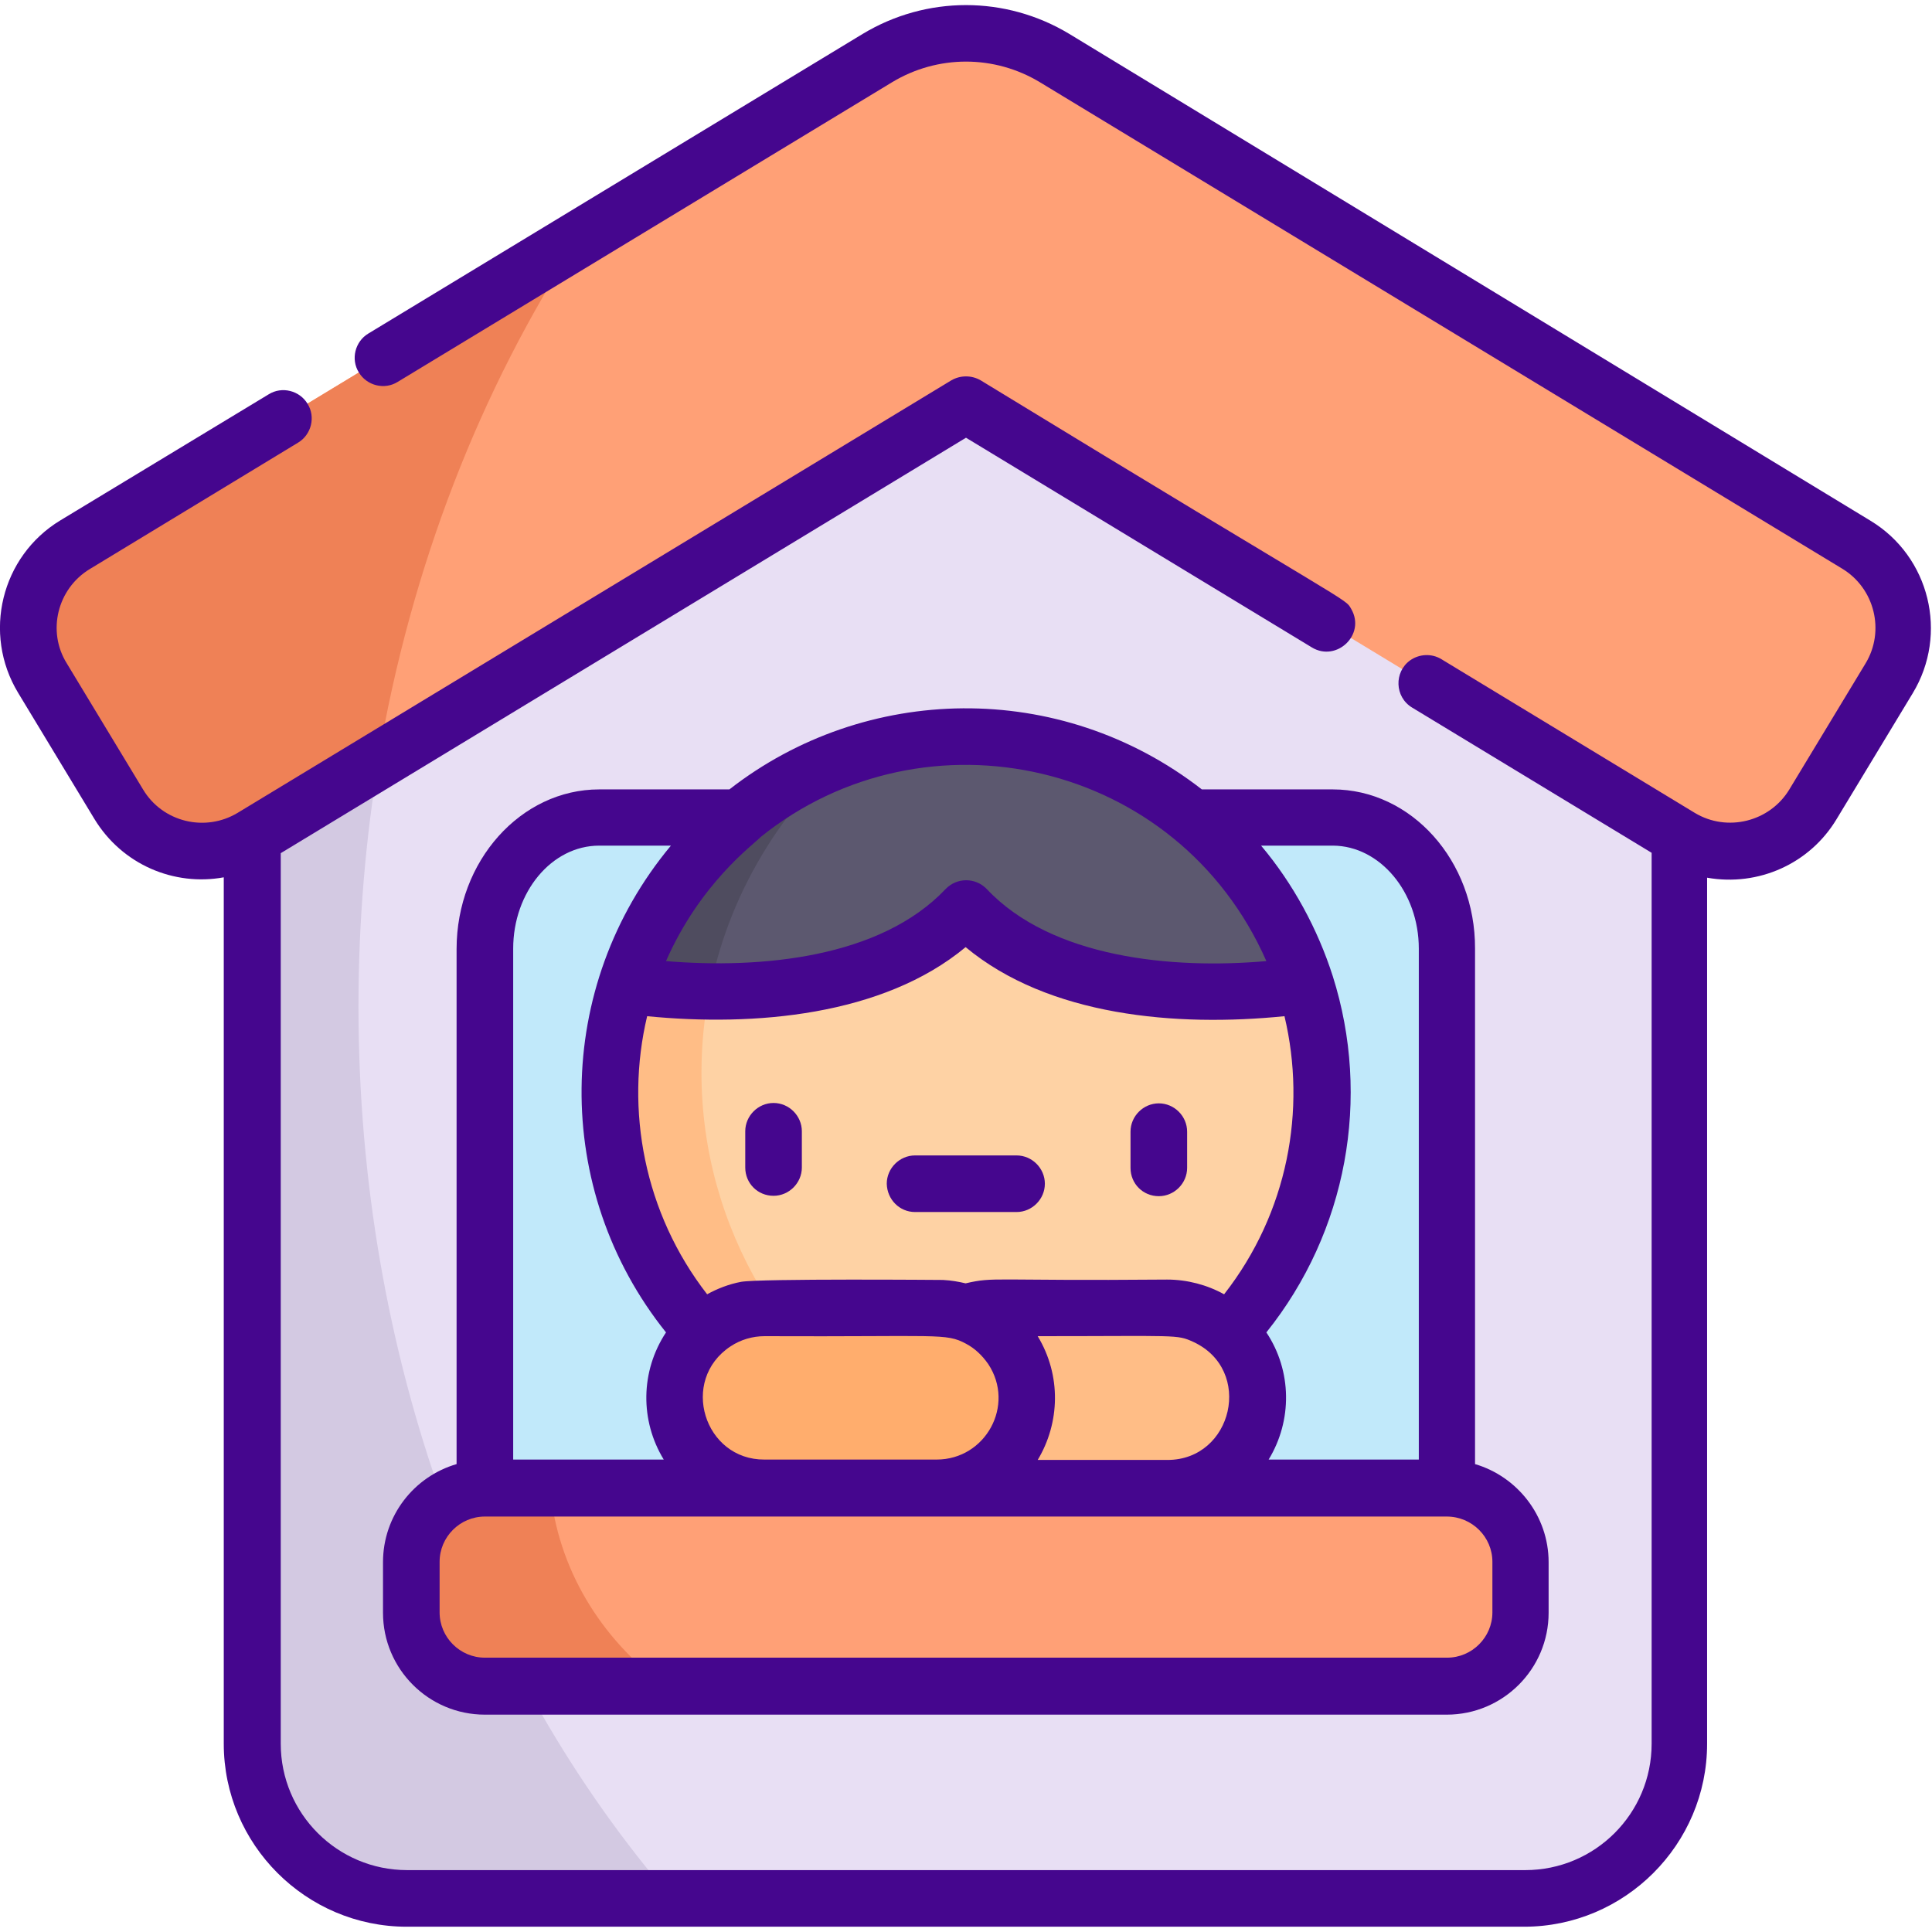 <?xml version="1.0" encoding="utf-8"?>
<!-- Generator: Adobe Illustrator 24.0.1, SVG Export Plug-In . SVG Version: 6.00 Build 0)  -->
<svg version="1.1" id="Capa_1" xmlns="http://www.w3.org/2000/svg" xmlns:xlink="http://www.w3.org/1999/xlink" x="0px" y="0px"
	 viewBox="0 0 512 512" style="enable-background:new 0 0 512 512;" xml:space="preserve">
<style type="text/css">
	.st0{fill:#E8DFF4;}
	.st1{fill:#D3C9E2;}
	.st2{fill:#FFA076;}
	.st3{fill:#C1E9FA;}
	.st4{fill:#5C586F;}
	.st5{fill:#4F4C5F;}
	.st6{fill:#FED2A4;}
	.st7{fill:#FFBD86;}
	.st8{fill:#FFAD6D;}
	.st9{fill:#EF8156;}
	.st10{fill:#45068E;}
</style>
<g>
	<g>
		<path class="st0" d="M256,65.1L66.9,165.2v297c0,22.6,18.4,41,41,41h296.1c22.6,0,41-18.4,41-41v-297L256,65.1z"/>
		<path class="st1" d="M95,266.7c0-45.3,7.6-88.5,21.2-127.7l-49.3,26.1v297c0,22.6,18.4,41,41,41h70.2C127,443.9,95,359.9,95,266.7
			z"/>
		<path class="st2" d="M492.1,144.3L279.5,15.4c-14.4-8.8-32.6-8.8-47,0L19.9,144.3c-12.2,7.4-16.1,23.3-8.7,35.4l20.2,33.4
			c7.4,12.2,23.3,16.1,35.4,8.7L256,107.2l189.1,114.7c12.2,7.4,28,3.5,35.4-8.7l20.2-33.4C508.1,167.6,504.3,151.7,492.1,144.3
			L492.1,144.3z"/>
		<path class="st3" d="M353.2,216.7H158.8c-16.7,0-30.3,15.6-30.3,34.8v169.2h254.9V251.4C383.5,232.2,369.9,216.7,353.2,216.7
			L353.2,216.7z"/>
		<path class="st4" d="M166.1,261c12.1-38.1,47.6-65.8,89.9-65.8c42.1,0,77.9,27.6,90,65.8l-90,45.5L166.1,261z"/>
		<path class="st5" d="M222,201.5c-26.6,10.3-47.3,32.3-55.9,59.5l20.6,10.4C189.8,244.3,202.7,219.9,222,201.5L222,201.5z"/>
		<path class="st6" d="M350.3,289.6c0,52.1-42.2,94.3-94.3,94.3c-52.1,0-94.3-42.2-94.3-94.3c0-9.9,1.5-19.5,4.4-28.5
			c10.8,1.6,63.4,7.8,89.9-20.3c26.6,28.2,79.2,21.9,90,20.3C348.8,270,350.3,279.6,350.3,289.6L350.3,289.6z"/>
		<path class="st7" d="M239.9,370.5c0-13.2,10.7-23.9,23.9-23.9h45.6c13.2,0,23.9,10.7,23.9,23.9c0,13.2-10.7,23.9-23.9,23.9h-61.2
			L239.9,370.5z"/>
		<path class="st7" d="M185.9,284.3c0-7.4,0.7-14.5,2.1-21.5c-10.3-0.1-18.4-1.2-21.9-1.7c-2.9,9-4.4,18.6-4.4,28.5
			c0,47.6,35.3,87,81.1,93.4C208.6,362.1,185.9,325.7,185.9,284.3z"/>
		<path class="st8" d="M248.2,346.6h-45.6c-13.2,0-23.9,10.7-23.9,23.9c0,13.2,10.7,23.9,23.9,23.9h45.6c13.2,0,23.9-10.7,23.9-23.9
			C272.1,357.3,261.4,346.6,248.2,346.6L248.2,346.6z"/>
		<path class="st2" d="M383.5,394.4H128.5c-10.8,0-19.5,8.7-19.5,19.5v13.4c0,10.8,8.7,19.5,19.5,19.5h254.9
			c10.8,0,19.5-8.7,19.5-19.5v-13.4C403,403.1,394.3,394.4,383.5,394.4z"/>
		<g>
			<path class="st9" d="M153.2,63.5L19.9,144.3c-12.2,7.4-16.1,23.3-8.7,35.4l20.2,33.4c7.4,12.2,23.3,16.1,35.4,8.7l33.4-20.3
				C108.9,150.1,127.4,103,153.2,63.5z"/>
			<path class="st9" d="M145.8,394.4h-17.2c-10.8,0-19.5,8.7-19.5,19.5v13.4c0,10.8,8.7,19.5,19.5,19.5h47.6
				C159.1,434.2,147.7,415.5,145.8,394.4z"/>
		</g>
	</g>
	<g>
		<path class="st10" d="M205,316.9L205,316.9c4.1,0,7.5-3.4,7.5-7.5l0-9.6c0-4.1-3.4-7.5-7.5-7.5c0,0,0,0,0,0
			c-4.1,0-7.5,3.4-7.5,7.5l0,9.6C197.5,313.6,200.8,316.9,205,316.9z"/>
		<path class="st10" d="M307.1,317L307.1,317c4.1,0,7.5-3.4,7.5-7.5l0-9.6c0-4.1-3.4-7.5-7.5-7.5c0,0,0,0,0,0
			c-4.1,0-7.5,3.4-7.5,7.5l0,9.6C299.6,313.7,302.9,317,307.1,317z"/>
		<path class="st10" d="M242.5,321.2c0.1,0,27,0,26.9,0c4.1,0,7.5-3.4,7.5-7.5c0-4.1-3.4-7.5-7.5-7.5c-2.1,0-28.2,0-26.9,0
			c-4.1,0-7.5,3.4-7.5,7.5C235.1,317.9,238.4,321.2,242.5,321.2z"/>
		<path class="st10" d="M23.8,150.8L79,117.3c3.5-2.1,4.7-6.8,2.5-10.3c-2.1-3.5-6.8-4.7-10.3-2.5L16,137.9
			c-15.7,9.5-20.7,30-11.2,45.7l20.2,33.4c7.4,12.2,21.2,17.9,34.3,15.5v229.6c0,26.7,21.8,48.5,48.5,48.5h296.1
			c26.7,0,48.5-21.8,48.5-48.5V232.6c13.6,2.4,27.2-3.7,34.3-15.5l20.2-33.4c9.5-15.7,4.5-36.2-11.2-45.7L283.4,9
			c-16.9-10.2-37.9-10.2-54.8,0l-131,79.4c-3.5,2.1-4.7,6.8-2.5,10.3c2.1,3.5,6.8,4.7,10.3,2.5l131-79.4c12.1-7.3,27.1-7.3,39.2,0
			l212.6,128.9c8.6,5.2,11.4,16.5,6.2,25.1l-20.2,33.4c-5.2,8.6-16.5,11.4-25.1,6.2l-67.1-40.7c-2.6-1.6-5.9-1.4-8.3,0.3
			c-4.3,3.1-4.1,9.7,0.5,12.5l63.5,38.5v236.1c0,18.5-15,33.5-33.5,33.5H107.9c-18.5,0-33.5-15-33.5-33.5V226.1L256,116l91.7,55.6
			c6.5,3.9,14.3-3.4,10.4-10.2c-1.8-3.1,1.7,0.4-98.2-60.6c-2.4-1.4-5.4-1.4-7.8,0L63,215.4c-8.6,5.2-19.9,2.5-25.1-6.2l-20.2-33.4
			C12.4,167.3,15.2,156,23.8,150.8L23.8,150.8z"/>
		<path class="st10" d="M353.2,209.2h-34.7c-37.7-29.3-89.3-28-125.2,0h-34.5c-20.8,0-37.8,19-37.8,42.3V388
			c-11.3,3.3-19.5,13.7-19.5,26v13.4c0,14.9,12.1,27,27,27h254.9c14.9,0,27-12.1,27-27v-13.4c0-12.3-8.3-22.7-19.5-26V251.4
			C391,228.1,374,209.2,353.2,209.2L353.2,209.2z M376,251.4v135.4h-39.8c6.3-10.3,6.2-23.5-0.6-33.7c21.4-26.7,27.8-62.2,17.6-94.4
			v0v0c-4-12.5-10.5-24.5-19-34.6h19.1C365.7,224.2,376,236.4,376,251.4L376,251.4z M171.5,269.3c28.4,2.8,62.5-0.1,84.4-18.3
			c22,18.3,55.8,21.2,84.5,18.3c5.9,24.8,0.9,52.1-16,73.7c-4.5-2.5-9.8-3.9-15.1-3.9c-47.1,0.4-45.6-0.8-53.4,1
			c-1.7-0.4-3.8-0.8-6-0.9c-0.1,0-48.5-0.4-53.5,0.5c-3.2,0.6-6.3,1.8-9,3.3C170.7,321.5,165.6,294.1,171.5,269.3L171.5,269.3z
			 M193.6,356.8c2.7-1.8,5.9-2.7,9-2.7c46.4,0.2,48-0.9,53.4,2c2.3,1.2,4.3,3.1,5.9,5.4c7.2,10.9-0.7,25.3-13.7,25.3h-45.6
			C186.6,386.9,180,365.8,193.6,356.8L193.6,356.8z M275,354.1c37.2,0,36.8-0.5,41.2,1.5c16.1,7.4,10.5,31.3-6.8,31.3H275
			C280.9,377.1,281.3,364.5,275,354.1L275,354.1z M335.6,254.7c-24.9,2.2-56.9-0.8-74.1-19.1c-3-3.1-7.9-3.1-10.9,0
			c-17.3,18.3-49,21.2-74.1,19.1c9.1-20.7,23.1-30.8,25.1-32.9C245.2,186.7,312.1,201.3,335.6,254.7z M136,251.4
			c0-15,10.2-27.3,22.8-27.3h19c-31.1,37.3-31.6,91.2-1.3,129c-6.8,10.3-6.9,23.4-0.6,33.7H136V251.4z M395.5,413.9v13.4
			c0,6.6-5.4,12-12,12H128.5c-6.6,0-12-5.4-12-12v-13.4c0-6.6,5.4-12,12-12h254.9C390.1,401.9,395.5,407.3,395.5,413.9z"/>
	</g>
</g>
</svg>
